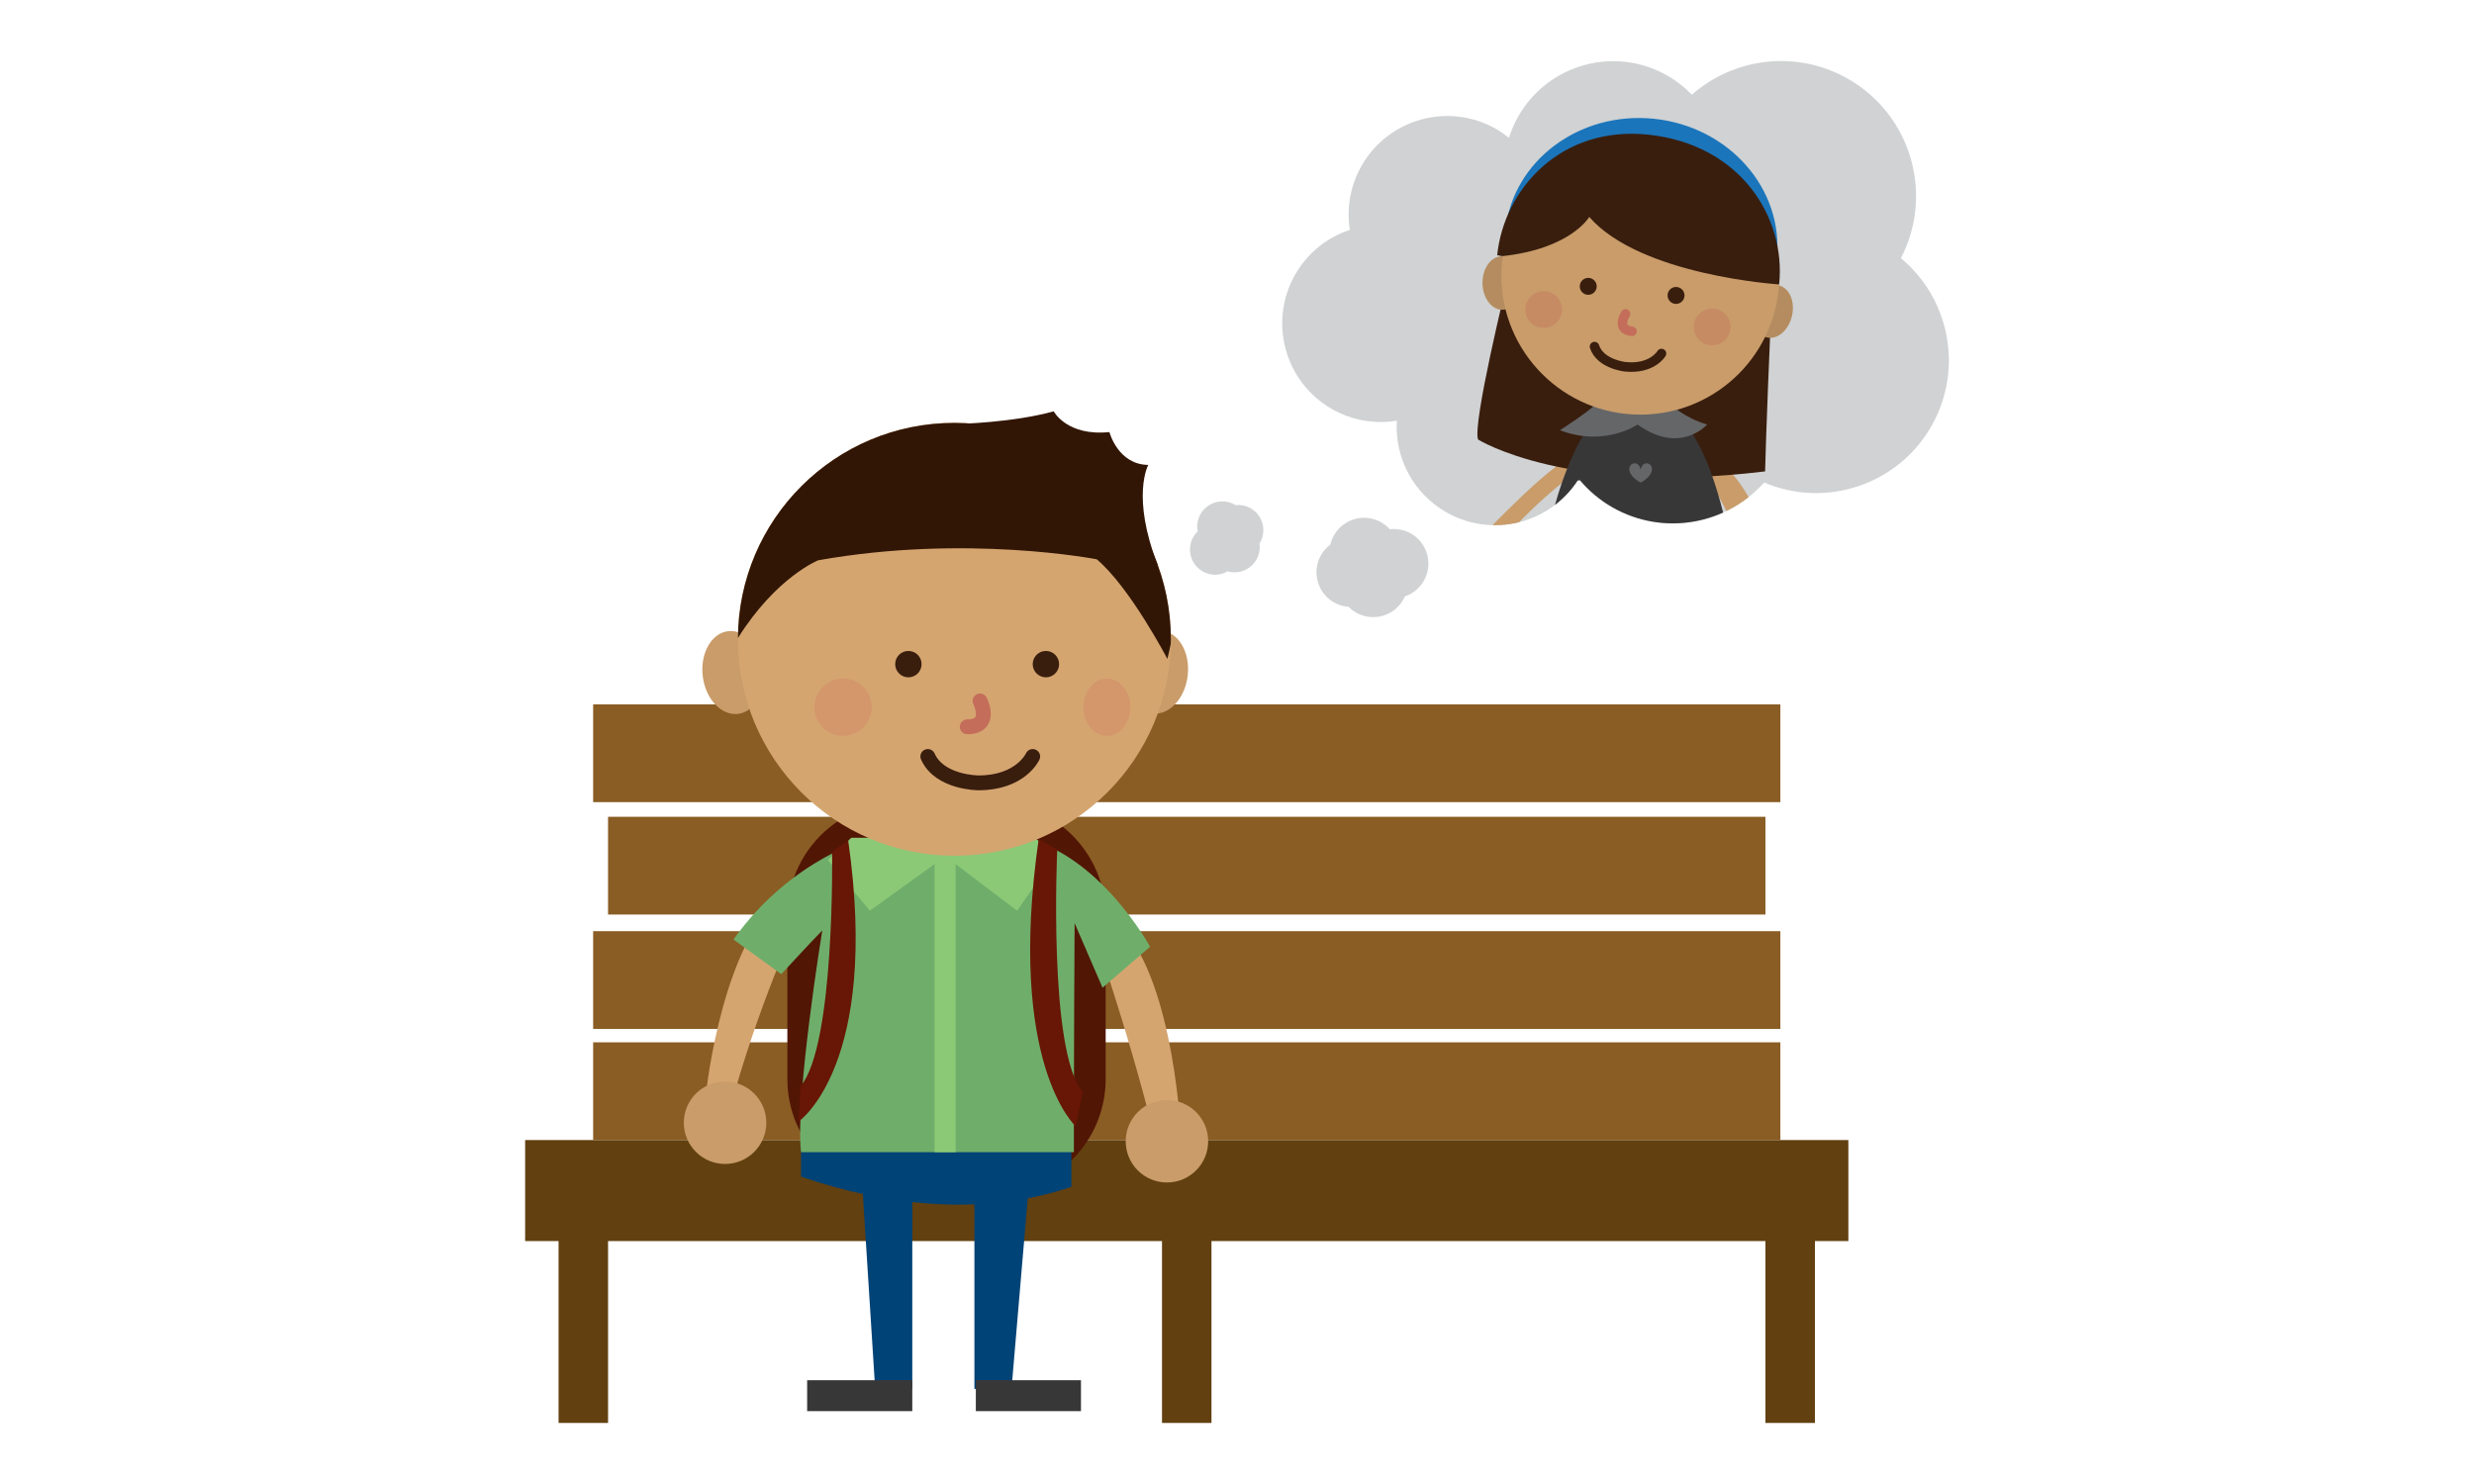 <?xml version="1.0" encoding="utf-8"?>
<!-- Generator: Adobe Illustrator 16.0.0, SVG Export Plug-In . SVG Version: 6.00 Build 0)  -->
<!DOCTYPE svg PUBLIC "-//W3C//DTD SVG 1.1//EN" "http://www.w3.org/Graphics/SVG/1.1/DTD/svg11.dtd">
<svg version="1.1" id="Layer_1" xmlns="http://www.w3.org/2000/svg" xmlns:xlink="http://www.w3.org/1999/xlink" x="0px" y="0px"
	 width="500px" height="300px" viewBox="0 0 500 300" enable-background="new 0 0 500 300" xml:space="preserve">
<g>
	<g>
		<rect x="106.131" y="230.468" fill="#624010" width="267.425" height="20.422"/>
		<rect x="112.889" y="235.307" fill="#624010" width="9.999" height="52.351"/>
		<rect x="356.799" y="235.307" fill="#624010" width="9.999" height="52.351"/>
		<rect x="234.843" y="235.307" fill="#624010" width="9.999" height="52.351"/>
		<rect x="119.875" y="142.397" fill="#8A5D24" width="239.938" height="19.762"/>
		<rect x="122.888" y="165.118" fill="#8A5D24" width="233.91" height="19.76"/>
		<rect x="119.875" y="188.243" fill="#8A5D24" width="239.938" height="19.76"/>
		<rect x="119.875" y="210.71" fill="#8A5D24" width="239.938" height="19.758"/>
		<g>
			<path fill="#521605" d="M223.46,218.131c0,12.702-10.297,23-23,23h-18.333c-12.703,0-23-10.298-23-23v-33
				c0-12.703,10.297-23.001,23-23.001h18.333c12.703,0,23,10.298,23,23.001V218.131z"/>
			<g>
				
					<ellipse transform="matrix(0.119 0.993 -0.993 0.119 265.549 -27.416)" fill="#C99C6A" cx="148.229" cy="135.989" rx="8.417" ry="6.167"/>
				<path fill="#004376" d="M216.531,239.915c-17.423,6-37.212,3.959-54.634-2.041c0-2.584,0-7.185,0-9.764
					c17.782,0,36.853-1.021,54.634-1.021C216.531,229.675,216.531,237.331,216.531,239.915z"/>
				<g>
					<polygon fill="#004376" points="184.376,280.772 176.876,280.772 174.235,239.048 184.376,241.513 					"/>
					<rect x="163.126" y="279.022" fill="#383738" width="21.25" height="6.25"/>
				</g>
				<g>
					<polygon fill="#004376" points="196.93,280.772 204.43,280.772 207.843,240.653 196.93,240.653 					"/>
					<rect x="197.218" y="279.022" fill="#383738" width="21.25" height="6.25"/>
				</g>
				<g>
					<g>
						<g>
							<path fill="#D5A570" d="M161.897,184.573c0,0-7.425,15.461-13.352,35.969l-5.8,0.047c0,0,3.421-31.611,16.342-40.125"/>
						</g>
						<g>
							<circle fill="#C99C6A" cx="146.536" cy="226.971" r="8.335"/>
						</g>
					</g>
				</g>
				<g>
					<g>
						<g>
							<path fill="#D5A570" d="M221.224,189.175c0,0,6.247,17.568,11.518,38.256l5.795,0.232c0,0-1.729-33.586-14.373-42.506"/>
						</g>
						<g>
							<circle fill="#C99C6A" cx="235.84" cy="230.712" r="8.336"/>
						</g>
					</g>
				</g>
				<path fill="#6FAE6A" d="M193.179,171.354l-17.25-2c0,0-15.997,4.095-27.692,20.572l9.661,7c0,0,6.284-6.822,8.284-8.822
					c0,0-5.534,33.822-4.284,44.822h55.131c0,0,0-23.147,0.15-46.322l5.646,13.072l9.612-8.289c0,0-10.26-18.783-25.76-22.033
					L193.179,171.354z"/>
				<polygon fill="#8CC977" points="209.054,169.354 213.554,172.604 205.554,184.104 191.054,173.104 175.804,184.104 
					167.304,173.854 172.054,169.354 				"/>
				<rect x="188.882" y="172.987" fill="#8CC977" width="4.248" height="59.938"/>
				
					<ellipse transform="matrix(0.119 -0.993 0.993 0.119 71.041 352.046)" fill="#C99C6A" cx="233.979" cy="135.975" rx="8.416" ry="6.166"/>
				<circle fill="#D5A570" cx="192.882" cy="129.238" r="43.75"/>
				
					<path fill="none" stroke="#C46D5A" stroke-width="3" stroke-linecap="round" stroke-linejoin="round" stroke-miterlimit="10" d="
					M198.069,141.697c0,0,2.651,5.229-2.59,5.229"/>
				
					<path fill="none" stroke="#391E0E" stroke-width="3" stroke-linecap="round" stroke-linejoin="round" stroke-miterlimit="10" d="
					M208.712,152.927c0,0-2.381,5.332-10.956,5.332c0,0-7.87,0-10.242-5.332"/>
				<circle fill="#391E0E" cx="183.586" cy="134.26" r="2.667"/>
				<circle fill="#391E0E" cx="211.379" cy="134.26" r="2.667"/>
				<circle fill="#D3976B" cx="170.379" cy="142.969" r="5.798"/>
				<ellipse fill="#D3976B" cx="223.712" cy="142.969" rx="4.752" ry="5.798"/>
				<path fill="#321605" d="M192.882,85.488c-24.076,0-43.604,19.448-43.744,43.491c7.736-12.331,16.217-15.711,16.217-15.711
					c29.899-5.344,56.305-0.202,56.305-0.202c6.736,5.688,14.271,20.143,14.271,20.143c0.259-1.043,0.478-2.048,0.679-3.034
					c0.006-0.313,0.022-0.621,0.022-0.935C236.632,105.076,217.044,85.488,192.882,85.488z"/>
				<path fill="#321605" d="M193.867,85.684c0,0,10.675-0.229,19.092-2.527c0,0,2.658,5.075,11.258,4.188
					c0,0,1.694,6.563,7.849,6.643c0,0-3.502,6.34,1.904,20.188"/>
			</g>
			<path fill="#681605" d="M168.168,172.214c0,0,0.625,39.125-6.375,47.375l-0.375,7.125c0,0,16.499-11.334,9.999-56.834
				L168.168,172.214z"/>
			<path fill="#681605" d="M213.667,171.755c0,0-1.874,40.709,5.126,48.959l-1.375,7c0,0-14.001-12.584-7.501-58.084
				L213.667,171.755z"/>
		</g>
	</g>
	<path fill="#D0D2D3" d="M255.327,107.188c0-2.818-2.284-5.104-5.105-5.104c-0.164,0-0.318,0.033-0.479,0.049
		c-0.78-0.485-1.693-0.778-2.683-0.778c-2.819,0-5.105,2.286-5.105,5.106c0,0.329,0.037,0.646,0.098,0.96
		c-0.957,0.928-1.557,2.222-1.557,3.66c0,2.818,2.286,5.104,5.105,5.104c0.925,0,1.779-0.265,2.527-0.691
		c0.438,0.121,0.888,0.207,1.362,0.207c2.819,0,5.105-2.285,5.105-5.106c0-0.232-0.038-0.459-0.068-0.685
		C255.027,109.118,255.327,108.189,255.327,107.188z"/>
	<path fill="#D0D2D3" d="M285.142,107.855c-1.346-0.766-2.836-1.027-4.264-0.861c-0.488-0.542-1.066-1.021-1.735-1.4
		c-3.358-1.913-7.634-0.74-9.546,2.62c-0.343,0.602-0.582,1.233-0.731,1.875c-0.748,0.56-1.396,1.275-1.89,2.14
		c-1.912,3.359-0.738,7.636,2.62,9.547c0.938,0.532,1.941,0.817,2.95,0.893c0.439,0.445,0.941,0.843,1.515,1.168
		c3.359,1.913,7.634,0.739,9.547-2.62c0.121-0.215,0.23-0.434,0.327-0.654c1.563-0.53,2.946-1.606,3.827-3.154
		C289.676,114.042,288.502,109.768,285.142,107.855z"/>
	<path fill="#D0D2D3" d="M384.177,52.198c6.705-12.958,2.067-28.996-10.728-36.282c-10.395-5.917-23.017-4.242-31.524,3.229
		c-1.436-1.485-3.092-2.808-4.979-3.882c-10.59-6.03-24.067-2.33-30.1,8.268c-0.799,1.401-1.416,2.855-1.881,4.338
		c-0.813-0.654-1.675-1.271-2.611-1.806c-9.565-5.444-21.739-2.104-27.186,7.467c-2.326,4.083-3.037,8.639-2.359,12.942
		c-4.514,1.496-8.518,4.582-11.055,9.04c-5.449,9.567-2.104,21.739,7.463,27.188c4.126,2.349,8.733,3.055,13.082,2.342
		c-0.438,7.339,3.195,14.641,10.021,18.522c9.218,5.247,20.83,2.321,26.54-6.447c0.153-0.008,0.309-0.016,0.458-0.022
		c1.814,2.133,4.002,4.007,6.574,5.475c10.313,5.87,23.062,3.491,30.646-5.028c12.379,5.266,27.006,0.544,33.818-11.428
		C396.894,74.617,394.009,60.362,384.177,52.198z"/>
	<g>
		<g>
			<g>
				<g>
					<defs>
						<path id="SVGID_1_" d="M384.177,52.198c6.705-12.958,2.067-28.996-10.728-36.282c-10.395-5.917-23.017-4.242-31.524,3.229
							c-1.436-1.485-3.092-2.808-4.979-3.882c-10.59-6.03-24.067-2.33-30.1,8.268c-0.799,1.401-1.416,2.855-1.881,4.338
							c-0.813-0.654-1.675-1.271-2.611-1.806c-9.565-5.444-21.739-2.104-27.186,7.467c-2.326,4.083-3.037,8.639-2.359,12.942
							c-4.514,1.496-8.518,4.582-11.055,9.04c-5.449,9.567-2.104,21.739,7.463,27.188c4.126,2.349,8.733,3.055,13.082,2.342
							c-0.438,7.339,3.195,14.641,10.021,18.522c9.218,5.247,20.83,2.321,26.54-6.447c0.153-0.008,0.309-0.016,0.458-0.022
							c1.814,2.133,4.002,4.007,6.574,5.475c10.313,5.87,23.062,3.491,30.646-5.028c12.379,5.266,27.006,0.544,33.818-11.428
							C396.894,74.617,394.009,60.362,384.177,52.198z"/>
					</defs>
					<clipPath id="SVGID_2_">
						<use xlink:href="#SVGID_1_"  overflow="visible"/>
					</clipPath>
					<g clip-path="url(#SVGID_2_)">
						<g>
							<path fill="#C99C6A" d="M318.335,95.605c0,0-10.192,7.121-18.683,18.617l-3.183-2.688c0,0,14.798-15.928,20.438-18.788"/>
						</g>
						<g>
							<path fill="#C99C6A" d="M344.816,95.605c0,0,5.856,10.438,11.436,22.954l3.689-0.479c0,0-4.733-21.063-13.701-25.335"/>
						</g>
						<path fill="#391E0E" d="M304.523,57.295c0,0-6.979,28.423-5.802,31.558c0,0,17.975,11.328,58.009,6.441
							c0,0,0.153-7.514,1.223-32.463L304.523,57.295z"/>
						<g>
							<path fill="#383738" d="M338.293,83.04h-14.979c0,0-12.463,13.739-12.033,44.448h40.603
								C351.882,127.489,350.061,93.654,338.293,83.04z"/>
							<path fill="#656668" d="M322.488,81.711c0,0,3.316,1.677,15.086,0c0,0,2.729,2.72,7.438,4.106c0,0-5.426,6.247-14.054,0
								c0,0-6.701,4.63-15.688,1.155C315.269,86.975,320.957,83.317,322.488,81.711z"/>
							<path fill="#656668" d="M333.864,94.859c0-1.173-1.08-1.204-1.08-1.204c-0.942,0-1.158,1.073-1.21,1.313
								c-0.048-0.239-0.264-1.313-1.208-1.313c0,0-1.081,0.031-1.081,1.204c0,0-0.065,1.47,2.274,2.686v0.017
								c0.007-0.004,0.011-0.006,0.015-0.01c0.006,0.004,0.012,0.006,0.017,0.01v-0.017
								C333.933,96.328,333.864,94.859,333.864,94.859z"/>
							<path fill="#656668" d="M333.864,106.661c0-1.169-1.08-1.203-1.08-1.203c-0.942,0-1.158,1.075-1.21,1.313
								c-0.048-0.237-0.264-1.313-1.208-1.313c0,0-1.081,0.034-1.081,1.203c0,0-0.065,1.47,2.274,2.687v0.019
								c0.007-0.003,0.011-0.006,0.015-0.011c0.006,0.005,0.012,0.008,0.017,0.011v-0.019
								C333.933,108.131,333.864,106.661,333.864,106.661z"/>
							<path fill="#656668" d="M333.864,118.499c0-1.169-1.08-1.202-1.08-1.202c-0.942,0-1.158,1.073-1.21,1.313
								c-0.048-0.24-0.264-1.313-1.208-1.313c0,0-1.081,0.033-1.081,1.202c0,0-0.065,1.472,2.274,2.688v0.017
								c0.007-0.003,0.011-0.005,0.015-0.007c0.006,0.002,0.012,0.004,0.017,0.007v-0.017
								C333.933,119.971,333.864,118.499,333.864,118.499z"/>
						</g>
						
							<ellipse transform="matrix(-0.103 0.995 -0.995 -0.103 414.876 -275.513)" fill="#1B75BB" cx="331.654" cy="49.292" rx="25.519" ry="27.557"/>
						<g>
							<g>
								<g>
									
										<ellipse transform="matrix(0.016 1 -1 0.016 355.918 -247.415)" fill="#B48C5F" cx="303.718" cy="57.202" rx="5.404" ry="3.958"/>
								</g>
								<g>
									
										<ellipse transform="matrix(0.221 -0.975 0.975 0.221 217.764 398.519)" fill="#B48C5F" cx="358.418" cy="62.905" rx="5.402" ry="3.957"/>
								</g>
							</g>
						</g>
						<circle fill="#C99C6A" cx="331.52" cy="55.737" r="28.084"/>
						<path fill="#391E0E" d="M302.586,51.591c1.398-13.518,12.985-26.188,30.463-24.378c18.706,1.939,27.924,16.766,26.521,30.283
							c0,0-28.053-1.761-38.383-13.643c0,0-3.681,6.448-17.603,7.931L302.586,51.591z"/>
						
							<path fill="none" stroke="#C46D5A" stroke-width="1.926" stroke-linecap="round" stroke-linejoin="round" stroke-miterlimit="10" d="
							M328.515,63.465c0,0-2.039,3.164,1.309,3.511"/>
						
							<path fill="none" stroke="#391E0E" stroke-width="1.926" stroke-linecap="round" stroke-linejoin="round" stroke-miterlimit="10" d="
							M335.793,71.466c0,0-1.873,3.246-7.35,2.68c0,0-5.023-0.521-6.188-4.082"/>
						<circle fill="#391E0E" cx="320.985" cy="57.886" r="1.712"/>
						<circle fill="#391E0E" cx="338.73" cy="59.724" r="1.713"/>
						<circle fill="#C78B64" cx="311.976" cy="62.573" r="3.721"/>
						<circle fill="#C78B64" cx="346.029" cy="66.101" r="3.72"/>
					</g>
				</g>
			</g>
		</g>
	</g>
</g>
<rect fill="none" width="500" height="300"/>
</svg>
